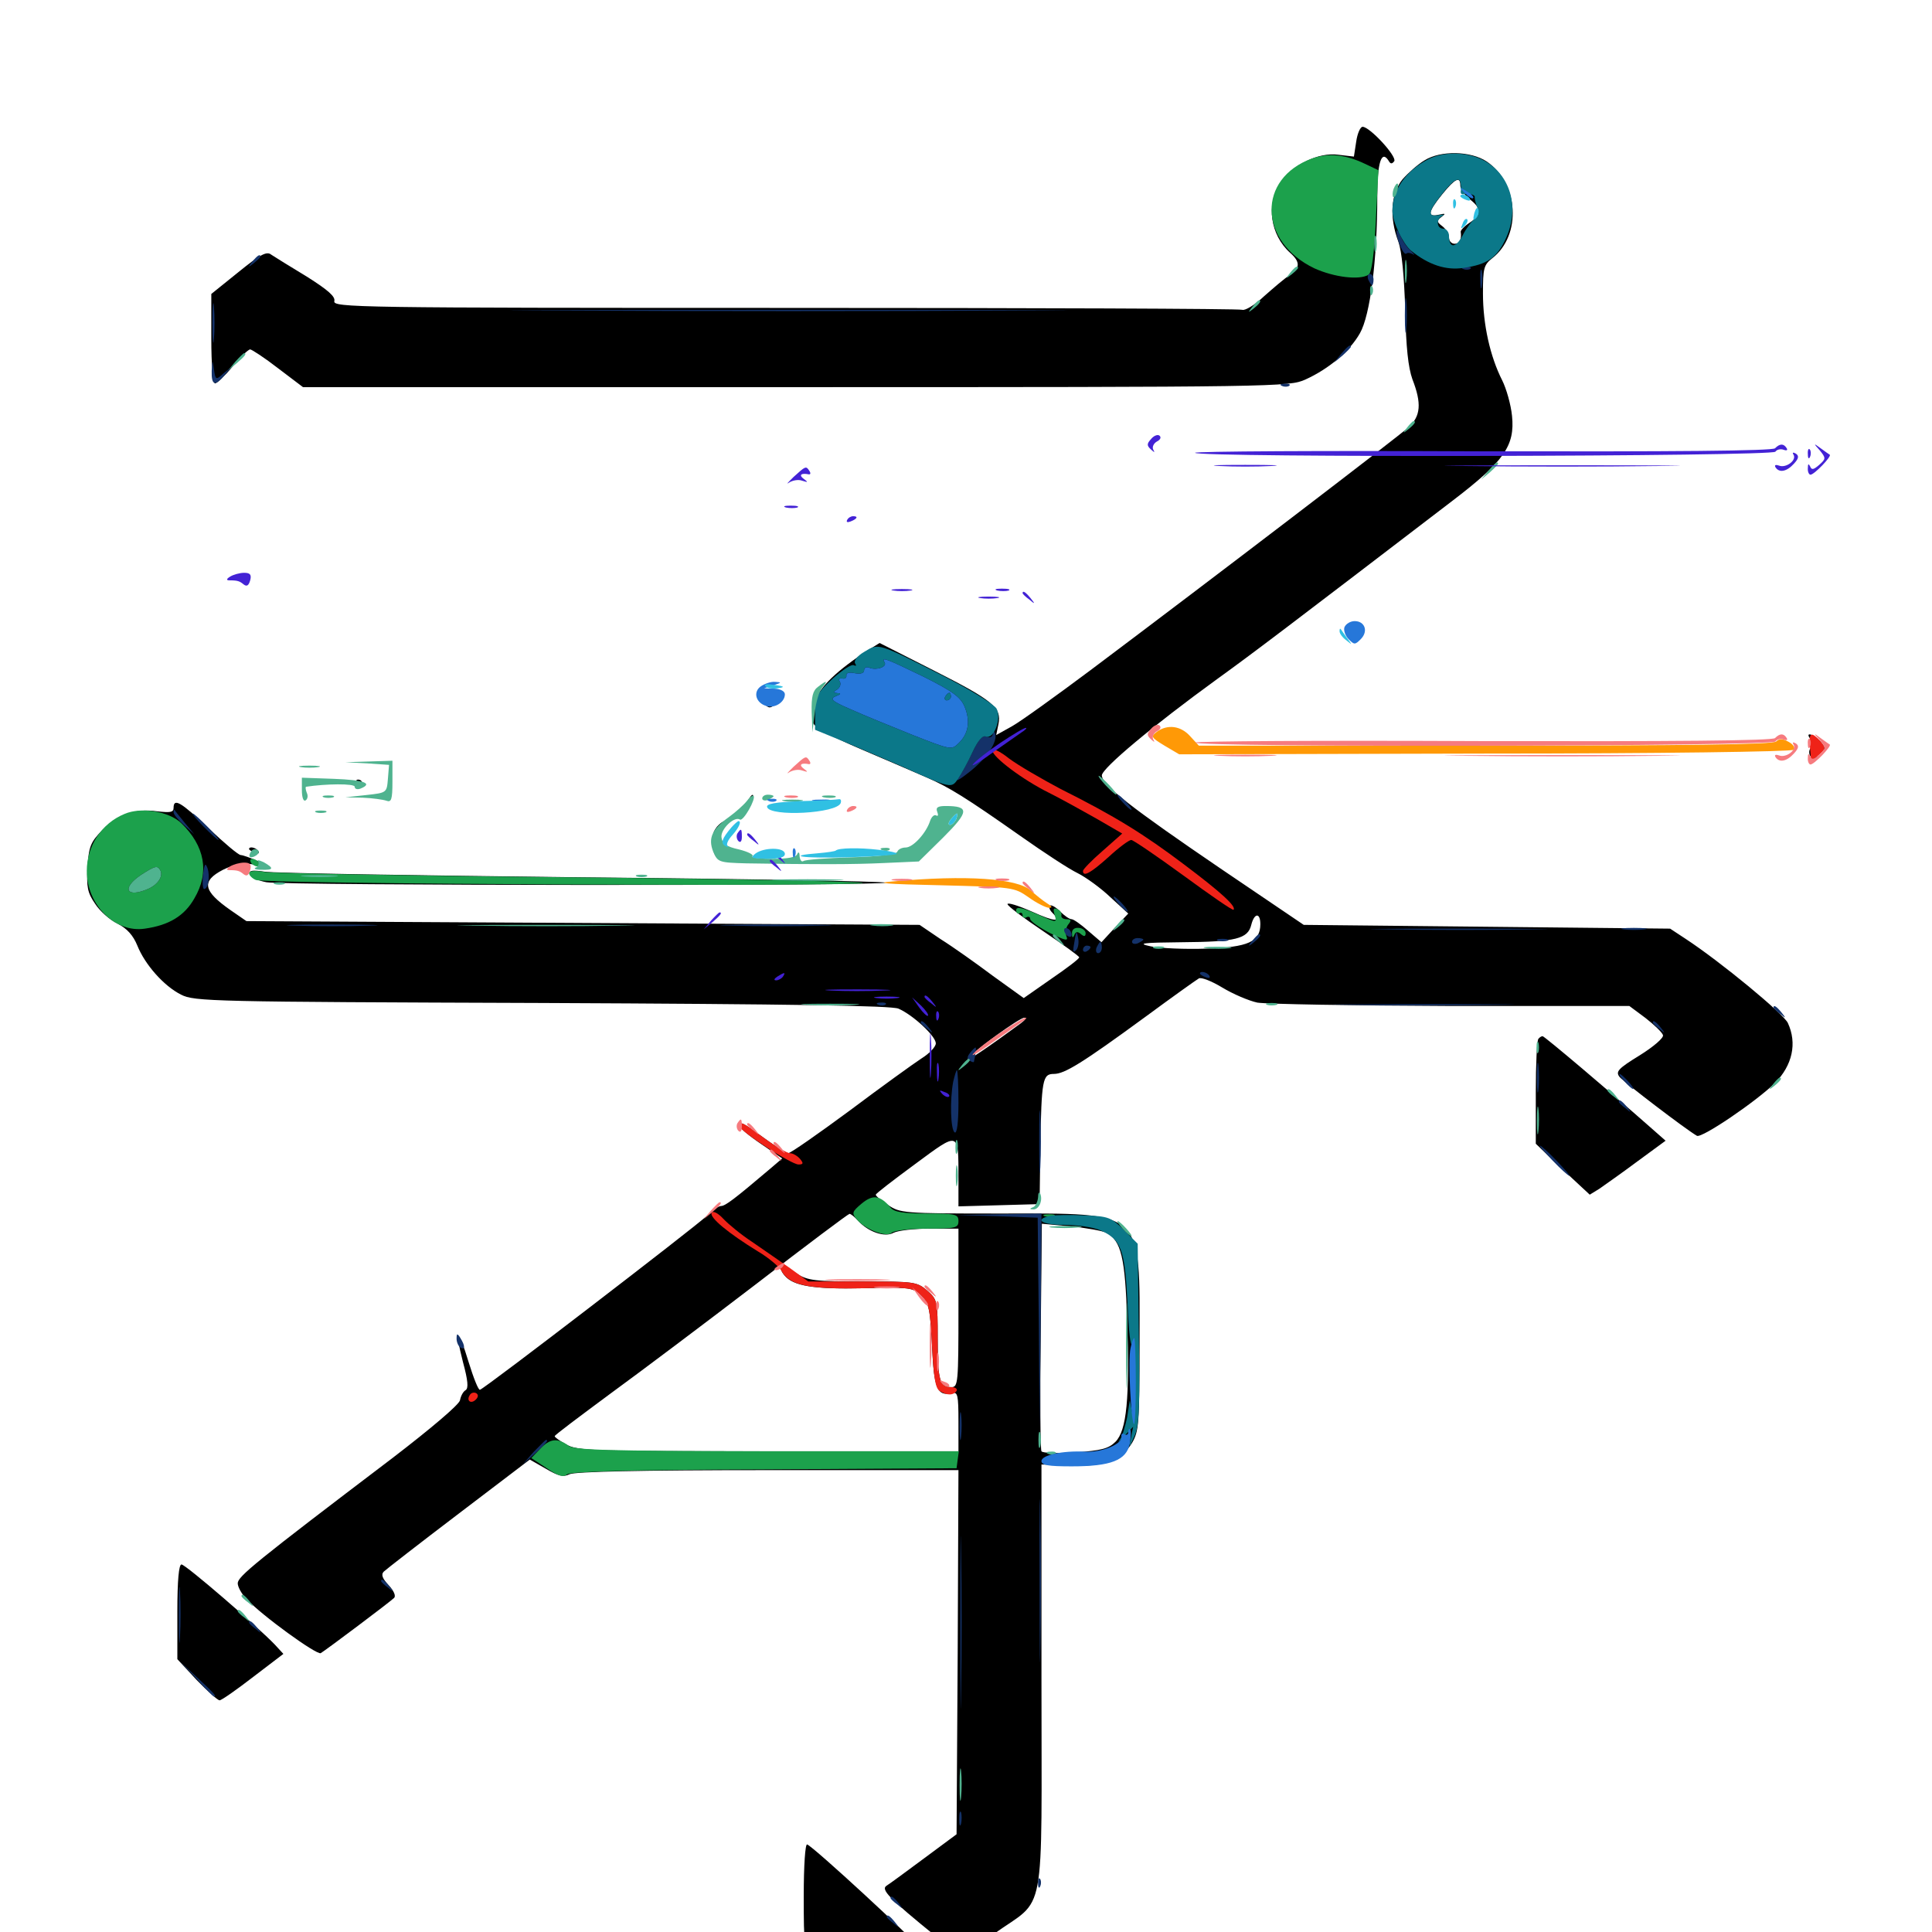 <svg xmlns="http://www.w3.org/2000/svg" viewBox="0 -1000 1000 1000">
	<path fill="#000000" d="M701.953 -926.562L700.781 -918.945L692.578 -919.922C682.422 -921.289 668.945 -914.648 662.695 -905.273C655.273 -894.141 657.422 -878.516 667.773 -869.141C673.047 -864.453 673.047 -861.328 667.578 -857.617C665.039 -856.055 659.18 -850.977 654.297 -846.68C649.609 -842.188 644.336 -839.062 642.969 -839.648C641.406 -840.234 534.961 -840.625 406.25 -840.625C184.375 -840.625 172.266 -840.82 173.047 -844.141C173.633 -846.484 169.922 -849.805 158.789 -856.836C150.391 -861.914 142.188 -866.992 140.43 -868.164C138.086 -870.117 134.766 -868.359 123.438 -859.18L109.375 -847.852V-824.805C109.375 -811.328 110.156 -801.562 111.328 -801.562C112.305 -801.562 116.406 -805.469 120.508 -810.352C124.414 -815.234 128.516 -819.141 129.492 -819.141C130.273 -819.141 136.914 -814.844 143.945 -809.375L156.836 -799.609H411.914C661.719 -799.609 667.188 -799.805 675.586 -803.516C687.695 -808.984 698.633 -818.164 703.906 -827.539C709.18 -836.719 712.891 -865.43 712.891 -898.633C712.891 -915.82 715.039 -922.656 718.75 -916.797C719.727 -915.039 720.508 -915.039 721.68 -916.602C723.047 -919.141 708.984 -934.375 705.273 -934.375C704.102 -934.375 702.539 -930.859 701.953 -926.562ZM737.305 -916.992C733.984 -915.039 728.906 -910.547 725.977 -907.227C719.922 -899.805 718.945 -887.695 723.828 -874.805C725.586 -869.727 726.758 -857.422 727.344 -839.648C727.734 -820.117 728.906 -809.766 731.055 -803.711C735.938 -791.211 735.352 -784.57 729.102 -778.906C723.828 -774.023 627.93 -700.781 564.453 -653.125C546.68 -639.844 528.516 -626.758 524.023 -624.219L515.625 -619.531L516.797 -625.195C518.555 -633.789 513.867 -637.5 483.008 -653.125L455.273 -667.188L449.609 -663.672C433.594 -653.32 423.828 -644.141 421.875 -636.914C420.703 -632.812 420.312 -627.93 420.898 -625.781C421.68 -623.438 430.273 -618.75 445.898 -612.109C458.984 -606.445 474.219 -600 479.492 -597.656C491.211 -592.578 500 -587.109 528.32 -567.188C540.234 -558.789 553.32 -550.195 557.812 -548.047C562.109 -545.898 569.922 -540.234 574.805 -535.547L583.984 -527.148L576.953 -519.727L570.117 -512.305L563.281 -518.164C559.57 -521.484 555.664 -524.219 554.688 -524.219C553.516 -524.219 550.977 -525.977 548.633 -528.32C546.484 -530.469 544.141 -531.836 543.359 -531.25C542.773 -530.469 543.359 -528.906 544.531 -527.734C549.609 -522.656 546.289 -522.656 534.18 -528.125C527.148 -531.25 521.484 -533.008 521.484 -532.031C521.484 -531.055 529.883 -524.805 540.039 -517.969C550.195 -511.133 558.594 -505.078 558.594 -504.492C558.594 -503.711 552.148 -498.828 544.141 -493.359L529.883 -483.398L513.867 -494.922C505.273 -501.367 493.164 -509.961 486.914 -513.867L475.977 -521.289L301.758 -522.266L127.539 -523.242L119.336 -528.906C105.078 -538.867 104.102 -543.945 115.43 -549.805C121.484 -552.734 125.391 -553.516 131.445 -552.539L139.648 -551.367L133.008 -554.492C129.492 -556.055 125.586 -557.422 124.609 -557.422C123.438 -557.422 116.016 -563.672 108.203 -571.094C93.555 -584.961 89.844 -587.109 89.844 -581.836C89.844 -579.492 88.086 -579.297 81.25 -580.078C70.117 -581.641 60.742 -578.516 52.734 -570.117C46.875 -564.062 45.898 -561.719 45.312 -550.977C44.727 -540.82 45.312 -537.891 49.219 -532.227C51.562 -528.516 56.836 -523.828 60.938 -521.875C65.82 -519.336 68.945 -515.82 71.094 -510.547C75 -500.781 84.766 -489.648 93.75 -485.156C100.586 -481.641 109.57 -481.445 280.469 -480.859C410.352 -480.273 461.328 -479.492 465.039 -477.93C472.656 -474.609 484.375 -463.672 484.375 -459.961C484.375 -458.203 481.055 -454.688 476.953 -452.148C473.047 -449.609 456.25 -437.5 439.844 -425.195C423.438 -413.086 409.18 -403.125 408.008 -403.125C407.031 -403.125 401.367 -406.641 395.508 -410.938C384.57 -418.945 382.812 -419.922 382.812 -417.188C382.812 -416.211 387.695 -412.109 393.75 -408.008L404.883 -400.391L398.242 -394.727C380.273 -379.492 375.391 -375.781 373.242 -375.781C371.875 -375.781 368.359 -373.438 365.43 -370.312C360.156 -365.234 251.172 -281.445 248.438 -280.664C247.656 -280.273 245.117 -286.719 242.578 -294.922C237.109 -313.086 234.961 -313.086 239.648 -294.922C242.188 -285.547 242.578 -281.445 241.016 -280.469C239.648 -279.688 238.477 -277.344 238.086 -275.195C237.5 -272.852 223.242 -260.742 203.125 -245.312C131.836 -191.211 123.047 -183.984 123.047 -180.469C123.047 -178.711 125 -175 127.539 -172.461C135.156 -164.062 164.062 -143.164 166.016 -144.336C168.945 -146.094 201.953 -170.898 203.906 -172.852C205.078 -173.828 203.906 -176.562 201.172 -179.492C198.047 -182.812 197.07 -184.961 198.633 -186.523C199.609 -187.5 217.188 -201.172 237.5 -216.602L274.219 -244.531L282.422 -239.844C289.062 -235.938 291.602 -235.352 294.727 -236.914C297.266 -238.281 331.25 -239.062 397.266 -239.062H496.094L495.703 -144.922L495.117 -50.586L478.516 -38.281C469.336 -31.445 460.547 -25 458.984 -24.023C455.664 -22.07 459.961 -17.578 484.766 2.539L497.656 13.086L514.453 0.977C541.797 -18.555 539.062 -3.32 539.062 -131.445V-241.992L553.516 -241.406C570.898 -240.625 580.273 -243.945 585.938 -253.125C589.453 -259.18 589.844 -262.891 589.844 -305.469C589.844 -374.609 592.969 -371.875 517.773 -371.875C467.383 -371.875 465.82 -372.07 459.57 -376.367C456.055 -378.711 453.125 -381.055 453.32 -381.641C453.32 -382.227 462.5 -389.258 473.633 -397.461C496.68 -414.453 496.094 -414.844 496.094 -389.844V-375.586L517.188 -376.172L538.086 -376.758L538.477 -406.055C539.062 -441.406 539.648 -444.141 545.508 -444.141C550.977 -444.141 559.961 -449.609 592.773 -473.633C606.836 -483.984 619.141 -492.773 620.508 -493.555C621.68 -494.336 627.148 -492.188 632.617 -488.867C638.086 -485.547 646.289 -482.031 650.781 -481.055C655.469 -480.273 700.586 -479.492 751.367 -479.297H843.359L851.758 -473.047C856.25 -469.531 860.352 -465.625 860.742 -464.258C861.328 -462.891 855.859 -458.203 848.633 -453.711C837.5 -446.875 836.133 -445.312 838.281 -442.578C840.625 -439.844 872.266 -415.625 878.32 -412.109C880.859 -410.742 908.984 -429.883 918.75 -439.453C927.734 -448.633 930.273 -459.961 925.391 -470.508C923.242 -475.195 890.625 -502.148 872.461 -514.062L864.453 -519.336L769.727 -520.312L674.805 -521.289L631.836 -550.391C585.938 -581.641 570.508 -593.555 570.312 -598.633C570.312 -602.344 597.07 -624.609 629.883 -648.438C648.828 -662.109 666.797 -675.781 751.562 -740.625C778.711 -761.328 784.18 -769.336 782.617 -784.766C782.031 -790.625 779.688 -798.828 777.539 -803.125C771.289 -815.43 767.578 -832.031 767.578 -848.047C767.578 -861.133 767.969 -862.891 772.461 -866.406C787.695 -878.32 786.133 -905.078 769.531 -916.406C761.328 -921.875 745.703 -922.266 737.305 -916.992ZM755.859 -903.906C755.859 -902.148 758.008 -899.023 760.742 -896.875C766.992 -891.992 766.992 -888.867 760.742 -884.766C758.008 -883.008 756.055 -880.859 756.055 -880.078C756.641 -876.172 755.469 -873.828 752.93 -873.828C751.367 -873.828 750 -875.195 750 -876.953C750 -878.711 748.438 -881.445 746.68 -882.812C743.555 -885.156 743.555 -885.742 746.094 -887.695C748.438 -889.453 748.242 -889.648 744.727 -888.867C738.672 -887.5 739.062 -890.234 746.484 -899.414C753.125 -907.617 755.859 -908.984 755.859 -903.906ZM82.031 -546.875C82.031 -547.266 81.25 -547.656 80.078 -547.656C79.102 -547.656 78.125 -546.68 78.125 -545.508C78.125 -544.531 79.102 -544.141 80.078 -544.727C81.25 -545.312 82.031 -546.289 82.031 -546.875ZM75.195 -541.797C74.609 -540.82 72.656 -539.844 71.094 -539.844C69.531 -539.844 68.359 -540.82 68.359 -541.797C68.359 -542.969 70.117 -543.75 72.461 -543.75C74.609 -543.75 75.781 -542.969 75.195 -541.797ZM652.344 -521.68C652.344 -512.5 646.094 -509.766 624.414 -508.984C613.477 -508.594 600.586 -509.18 595.703 -510.156C588.281 -511.719 591.016 -512.109 611.719 -512.305C639.648 -512.5 645.898 -514.062 647.656 -521.289C649.219 -527.539 652.344 -527.734 652.344 -521.68ZM528.32 -470.312C512.109 -458.398 499.805 -450 500.977 -451.953C502.93 -455.273 527.93 -473.438 530.273 -473.242C531.445 -473.242 530.469 -471.875 528.32 -470.312ZM444.141 -368.164C449.414 -362.305 458.008 -359.375 462.5 -361.914C464.844 -363.086 473.242 -364.062 481.25 -364.062H496.094V-323.047C496.094 -283.789 495.898 -282.031 492.383 -282.031C486.328 -282.031 485.352 -285.547 485.352 -307.031C485.352 -326.758 485.156 -327.344 479.883 -332.031C474.609 -336.523 473.242 -336.719 446.68 -336.719C422.07 -336.719 418.164 -337.109 412.305 -340.82C405.273 -344.922 402.148 -344.531 406.055 -339.844C410.547 -334.375 421.094 -332.617 446.875 -333.203C471.289 -333.789 472.656 -333.594 476.953 -329.297C480.859 -325.391 481.445 -322.461 482.422 -303.32C483.398 -281.055 485.156 -277.148 492.773 -278.906C495.703 -279.688 496.094 -277.93 496.094 -264.258V-248.828H397.656C307.422 -248.828 298.633 -249.023 293.164 -252.344C289.844 -254.102 287.109 -256.055 287.109 -256.641C287.109 -257.227 300.195 -266.992 316.016 -278.711C331.836 -290.234 365.82 -315.82 391.602 -335.547C417.383 -355.469 439.062 -371.68 439.648 -371.68C440.234 -371.875 442.383 -370.117 444.141 -368.164ZM572.656 -361.914C580.273 -357.812 582.422 -349.219 583.398 -316.406C584.766 -276.367 583.203 -259.57 577.344 -253.711C573.828 -250.195 570.117 -249.219 556.641 -248.242C547.461 -247.656 539.648 -247.852 539.062 -248.828C538.477 -249.609 538.281 -276.562 538.672 -308.398L539.258 -366.602L554.102 -365.234C562.305 -364.453 570.703 -362.891 572.656 -361.914ZM401.562 -639.258C402.539 -637.695 401.367 -637.305 397.656 -637.891C392.578 -638.867 392.383 -638.672 395.312 -635.938C398.242 -633.008 398.828 -633.008 402.734 -637.109C406.641 -640.82 406.641 -641.406 403.711 -641.406C401.562 -641.406 400.781 -640.625 401.562 -639.258ZM937.305 -617.188C938.867 -615.43 938.867 -614.062 937.695 -613.281C936.523 -612.5 936.133 -610.742 936.719 -609.18C937.5 -607.617 938.672 -606.836 939.648 -607.422C940.625 -608.008 941.016 -609.375 940.234 -610.352C939.648 -611.328 939.844 -612.109 940.82 -611.914C945.117 -611.133 945.508 -612.5 942.383 -616.016C938.477 -620.312 933.789 -621.484 937.305 -617.188ZM184.57 -594.531C185.156 -593.555 186.133 -592.578 186.719 -592.578C187.109 -592.578 187.5 -593.555 187.5 -594.531C187.5 -595.703 186.523 -596.484 185.352 -596.484C184.375 -596.484 183.984 -595.703 184.57 -594.531ZM387.695 -586.523C386.914 -585.352 386.719 -584.18 387.305 -583.594C387.695 -583.008 388.672 -583.984 389.258 -585.742C390.625 -589.062 389.453 -589.648 387.695 -586.523ZM371.094 -572.07C369.727 -570.312 368.945 -568.75 369.531 -568.164C369.922 -567.773 371.875 -568.945 373.633 -571.094C375.391 -573.242 376.172 -575 375.195 -575C374.219 -575 372.461 -573.633 371.094 -572.07ZM369.141 -560.938C369.141 -559.18 370.117 -557.031 371.094 -556.445C373.633 -554.883 373.633 -557.422 371.094 -561.328C369.531 -563.867 369.141 -563.867 369.141 -560.938ZM128.906 -560.547C128.906 -562.109 132.617 -561.328 133.789 -559.375C134.375 -558.203 133.594 -558.008 132.031 -558.594C130.273 -559.18 128.906 -560.156 128.906 -560.547ZM129.297 -547.461C129.883 -545.898 133.594 -544.141 137.891 -543.359C147.656 -541.602 460.156 -541.406 458.398 -543.164C457.617 -543.75 386.914 -545.117 301.367 -545.898C215.625 -546.875 141.602 -548.047 136.914 -548.828C130.273 -549.805 128.711 -549.414 129.297 -547.461ZM796.289 -462.305C795.508 -461.719 794.922 -449.219 794.922 -434.57V-408.008L808.789 -394.727L822.852 -381.641L827.93 -384.766C830.664 -386.719 839.648 -392.969 847.461 -398.828L862.109 -409.57L852.344 -418.164C834.18 -434.18 799.414 -463.672 798.438 -463.672C797.852 -463.672 796.875 -463.086 796.289 -462.305ZM91.797 -165.625V-141.211L101.758 -130.469C107.422 -124.609 112.695 -119.922 113.672 -119.922C114.648 -119.922 122.461 -125.391 131.055 -132.031L146.68 -143.945L142.188 -148.828C133.594 -157.812 96.094 -190.234 93.945 -190.234C92.578 -190.234 91.797 -182.227 91.797 -165.625ZM416.016 -18.75C416.016 7.617 416.211 8.594 420.898 13.672C425 18.164 425.781 20.898 425.781 31.445C425.781 38.281 426.367 44.336 427.344 44.727C428.906 45.898 474.609 9.57 474.609 7.031C474.609 5.273 420.898 -44.336 417.773 -45.312C416.797 -45.703 416.016 -34.57 416.016 -18.75Z"/>
	<path fill="#ff9906" d="M598.828 -621.289C595.508 -618.75 595.703 -618.359 602.734 -614.062L610.352 -609.57L768.555 -609.961C859.375 -609.961 927.344 -610.938 928.32 -611.914C929.297 -612.891 928.32 -614.648 925.781 -616.016C922.656 -617.773 920.898 -617.773 919.336 -616.211C917.773 -614.648 873.438 -614.062 768.945 -614.062H620.508L616.016 -618.945C611.133 -624.414 604.297 -625.195 598.828 -621.289ZM461.914 -543.75C451.953 -542.969 458.398 -542.383 486.523 -541.797C524.414 -540.82 524.805 -540.82 532.422 -535.547C536.719 -532.422 541.602 -530.078 543.164 -530.078C544.922 -530.273 544.531 -530.859 541.992 -532.422C539.844 -533.789 536.133 -536.719 533.594 -539.062C526.562 -545.312 500.586 -547.266 461.914 -543.75Z"/>
	<path fill="#ef2218" d="M936.719 -614.648C936.914 -611.523 937.305 -608.398 937.305 -607.422C937.5 -606.445 939.258 -607.227 941.406 -609.18C945.117 -612.5 945.117 -612.891 942.188 -616.406C937.695 -621.289 936.328 -620.898 936.719 -614.648ZM513.672 -611.523C513.672 -608.203 529.492 -596.289 542.969 -589.648C548.828 -586.719 559.766 -580.664 567.383 -576.367L580.859 -568.555L570.703 -559.57C565.039 -554.688 560.547 -550 560.547 -549.219C560.547 -545.898 564.453 -548.047 573.828 -556.445C579.102 -561.328 584.375 -565.234 585.547 -565.234C586.523 -565.234 598.828 -556.836 612.5 -546.875C626.367 -536.719 637.891 -528.711 638.477 -529.102C640.039 -530.859 631.836 -538.281 612.891 -552.539C592.188 -568.164 577.148 -577.539 549.023 -591.602C539.062 -596.875 526.953 -603.906 522.266 -607.422C517.383 -611.328 513.672 -612.891 513.672 -611.523ZM382.812 -416.992C382.812 -414.648 409.57 -397.266 413.281 -397.266C415.82 -397.266 416.016 -397.852 414.062 -400.195C412.695 -401.758 410.352 -403.125 408.789 -403.125C407.422 -403.125 401.367 -406.641 395.508 -410.938C384.57 -419.141 382.812 -419.922 382.812 -416.992ZM368.359 -372.266C366.992 -369.922 376.953 -361.719 392.188 -352.344C397.852 -349.023 403.32 -344.336 404.492 -342.188C408.594 -334.766 418.359 -332.617 446.484 -333.203C471.289 -333.789 472.656 -333.594 476.953 -329.297C480.859 -325.391 481.445 -322.461 482.422 -303.32C483.203 -287.109 484.18 -281.445 486.328 -280.078C490.234 -277.539 493.555 -277.734 495.117 -280.078C495.703 -281.055 494.531 -282.031 492.383 -282.031C486.328 -282.031 485.352 -285.547 485.352 -307.031C485.352 -326.758 485.156 -327.344 479.883 -332.031C474.609 -336.523 473.242 -336.719 446.484 -336.719H418.359L408.984 -343.555C403.711 -347.266 394.922 -353.32 389.258 -357.227C383.594 -360.938 376.953 -366.406 374.414 -369.141C371.68 -372.07 369.141 -373.438 368.359 -372.266ZM243.164 -277.93C241.211 -275 243.75 -273.047 246.289 -275.586C247.656 -276.953 247.656 -278.125 246.484 -278.906C245.312 -279.492 243.75 -279.102 243.164 -277.93Z"/>
	<path fill="#1ca14c" d="M679.102 -917.969C650.586 -907.617 651.367 -875 680.273 -861.133C690.625 -856.445 703.711 -854.883 708.398 -857.812C709.961 -858.789 711.328 -868.359 712.109 -885.547L713.477 -911.914L706.445 -915.234C696.289 -920.117 687.5 -920.898 679.102 -917.969ZM64.453 -578.711C52.539 -573.828 44.922 -562.109 44.922 -549.219C44.922 -531.641 59.57 -516.992 75 -519.336C87.5 -521.094 95.508 -525.977 100.586 -534.961C108.594 -548.438 106.055 -562.109 93.75 -574.023C87.305 -580.078 73.047 -582.422 64.453 -578.711ZM82.812 -549.805C84.766 -546.875 82.031 -542.383 76.953 -540.039C65.625 -534.961 62.5 -540.039 72.852 -547.07C80.078 -551.758 81.445 -552.148 82.812 -549.805ZM129.883 -553.516C130.469 -552.539 132.031 -551.562 133.008 -551.562C134.18 -551.562 134.375 -552.539 133.789 -553.516C133.203 -554.688 131.641 -555.469 130.664 -555.469C129.492 -555.469 129.297 -554.688 129.883 -553.516ZM128.906 -548.047C128.906 -547.07 130.469 -545.312 132.422 -544.531C136.328 -542.383 448.633 -541.016 446.68 -542.969C445.898 -543.75 377.93 -545.117 295.508 -545.898C212.891 -546.68 141.797 -548.047 137.305 -548.633C132.031 -549.609 128.906 -549.219 128.906 -548.047ZM525.977 -528.906C525.977 -527.539 526.758 -526.758 527.734 -527.344C528.516 -527.93 529.297 -527.344 529.297 -526.172C529.297 -525 530.273 -524.609 531.25 -525.195C532.422 -525.781 533.203 -525.391 533.203 -524.414C533.203 -523.242 537.695 -520.117 543.164 -517.188C551.562 -513.086 553.125 -512.695 551.953 -515.43C551.367 -517.383 551.758 -520.117 552.93 -521.484C554.688 -523.633 554.492 -524.219 551.953 -524.219C550.195 -524.219 549.023 -525.195 549.414 -526.367C549.609 -527.539 548.633 -529.102 547.07 -529.492C545.312 -530.273 544.922 -529.492 545.898 -526.367C547.07 -522.266 547.07 -522.266 536.523 -526.953C528.906 -530.273 525.977 -530.859 525.977 -528.906ZM554.883 -516.797C554.883 -514.648 555.273 -514.258 556.055 -516.016C556.641 -517.773 557.812 -517.969 559.375 -516.602C561.133 -515.039 561.914 -515.234 561.914 -516.992C561.914 -518.359 560.156 -519.727 558.203 -519.727C556.055 -519.922 554.688 -518.75 554.883 -516.797ZM445.898 -376.953C441.016 -372.852 440.82 -372.07 443.359 -368.945C447.656 -363.672 458.984 -359.375 461.523 -361.914C462.695 -363.086 470.898 -364.062 479.883 -364.062C494.727 -364.062 496.094 -364.453 496.094 -367.969C496.094 -371.484 494.727 -371.875 479.688 -371.875C467.383 -371.875 462.695 -372.656 460.938 -375C455.469 -381.445 451.758 -381.836 445.898 -376.953ZM540.625 -370.508C539.258 -371.094 540.234 -371.484 542.969 -371.484C545.703 -371.484 546.68 -371.094 545.508 -370.508C544.141 -370.117 541.797 -370.117 540.625 -370.508ZM279.492 -250L275 -245.312L283.008 -240.039C289.062 -235.938 291.602 -235.156 293.555 -236.914C295.508 -238.281 325.977 -239.258 395.703 -239.453L495.117 -240.039L495.703 -244.531L496.289 -248.828H397.07C312.891 -249.023 297.266 -249.414 294.141 -251.758C288.672 -255.859 284.57 -255.469 279.492 -250Z"/>
	<path fill="#143269" d="M722.852 -880.273C722.656 -876.367 726.562 -867.383 727.93 -868.75C728.516 -869.336 730.078 -869.141 731.445 -868.359C732.617 -867.578 732.031 -868.359 730.078 -870.312C728.125 -872.07 725.781 -875.586 724.805 -878.125C723.633 -880.469 722.852 -881.641 722.852 -880.273ZM130.664 -864.648C128.125 -861.523 128.32 -861.328 131.445 -863.867C133.203 -865.234 134.766 -866.797 134.766 -867.188C134.766 -868.75 133.203 -867.773 130.664 -864.648ZM757.422 -860.742C755.859 -861.328 756.445 -861.914 758.594 -861.914C760.742 -862.109 761.914 -861.523 761.133 -860.938C760.547 -860.352 758.789 -860.156 757.422 -860.742ZM766.211 -855.273C766.211 -850.977 766.602 -849.414 766.992 -851.953C767.383 -854.297 767.383 -857.812 766.992 -859.766C766.406 -861.523 766.016 -859.57 766.211 -855.273ZM708.203 -855.273C708.984 -853.711 709.766 -852.344 710.156 -852.344C710.547 -852.344 710.938 -853.711 710.938 -855.273C710.938 -856.836 710.156 -858.203 708.984 -858.203C708.008 -858.203 707.617 -856.836 708.203 -855.273ZM727.148 -836.719C727.148 -828.711 727.539 -825.391 727.93 -829.492C728.32 -833.398 728.32 -840.039 727.93 -844.141C727.539 -848.047 727.148 -844.727 727.148 -836.719ZM109.961 -832.812C109.961 -823.633 110.352 -819.922 110.742 -824.609C111.133 -829.102 111.133 -836.523 110.742 -841.211C110.352 -845.703 109.961 -841.992 109.961 -832.812ZM291.406 -839.258C227.344 -839.453 279.883 -839.648 408.203 -839.648C536.523 -839.648 589.062 -839.453 524.805 -839.258C460.742 -838.867 355.664 -838.867 291.406 -839.258ZM694.141 -816.797L690.43 -812.305L694.922 -816.016C697.266 -818.164 699.219 -820.117 699.219 -820.508C699.219 -822.07 697.656 -820.898 694.141 -816.797ZM109.57 -808.008C109.375 -800.391 111.328 -799.805 116.406 -806.055L120.117 -810.352L115.82 -806.836C111.719 -803.125 111.523 -803.32 110.742 -808.789C109.961 -814.062 109.961 -814.062 109.57 -808.008ZM663.672 -800.195C662.109 -800.781 662.695 -801.367 664.844 -801.367C666.992 -801.562 668.164 -800.977 667.383 -800.391C666.797 -799.805 665.039 -799.609 663.672 -800.195ZM513.867 -620.117C513.672 -618.555 512.5 -617.969 510.547 -618.75C508.398 -619.531 506.445 -617.188 503.125 -610.156C500.586 -604.883 497.461 -599.023 495.898 -597.07C494.336 -595.117 497.07 -596.68 501.953 -600.586C511.133 -607.812 516.602 -616.406 515.039 -620.508C514.258 -622.07 513.867 -622.07 513.867 -620.117ZM581.055 -584.766C583.008 -582.617 584.961 -580.859 585.547 -580.859C586.133 -580.859 584.961 -582.617 583.008 -584.766C581.055 -586.914 579.102 -588.672 578.516 -588.672C577.93 -588.672 579.102 -586.914 581.055 -584.766ZM89.844 -579.492C89.844 -578.516 92.188 -575.586 95.312 -572.852L100.586 -568.164L95.703 -574.023C92.969 -577.344 90.625 -580.273 90.43 -580.664C90.039 -581.055 89.844 -580.664 89.844 -579.492ZM105.469 -572.07C109.18 -568.359 112.5 -565.234 113.086 -565.234C113.672 -565.234 111.133 -568.359 107.422 -572.07C103.711 -575.781 100.391 -578.906 99.805 -578.906C99.219 -578.906 101.758 -575.781 105.469 -572.07ZM105.078 -547.266C104.688 -543.164 104.883 -539.844 105.664 -539.844C107.812 -539.844 108.789 -546.484 107.422 -550.586C106.25 -553.711 105.859 -552.93 105.078 -547.266ZM579.102 -532.031C581.055 -529.883 583.008 -528.125 583.594 -528.125C584.18 -528.125 583.008 -529.883 581.055 -532.031C579.102 -534.18 577.148 -535.938 576.562 -535.938C575.977 -535.938 577.148 -534.18 579.102 -532.031ZM152.93 -520.898C142.383 -521.094 150.977 -521.484 171.875 -521.484C192.773 -521.484 201.367 -521.094 191.016 -520.898C180.469 -520.508 163.281 -520.508 152.93 -520.898ZM378.516 -520.898C365.234 -521.094 375.586 -521.484 401.367 -521.484C427.148 -521.484 437.891 -521.094 425.391 -520.898C412.891 -520.508 391.797 -520.508 378.516 -520.898ZM550.781 -518.555C550.781 -517.578 551.758 -516.016 552.734 -515.43C553.906 -514.844 554.688 -515.039 554.688 -516.211C554.688 -517.188 553.906 -518.75 552.734 -519.336C551.758 -519.922 550.781 -519.727 550.781 -518.555ZM718.359 -518.945C697.656 -519.141 714.062 -519.336 754.883 -519.336C795.703 -519.336 812.695 -519.141 792.578 -518.945C772.461 -518.555 739.062 -518.555 718.359 -518.945ZM840.43 -518.945C837.305 -519.336 839.844 -519.727 845.703 -519.727C851.562 -519.727 854.102 -519.336 851.172 -518.945C848.047 -518.555 843.359 -518.555 840.43 -518.945ZM556.836 -516.406C556.445 -514.844 556.055 -511.914 555.664 -509.766C555.273 -507.227 555.664 -506.836 557.031 -508.203C558.008 -509.18 558.594 -512.109 558.008 -514.648C557.617 -517.188 557.031 -517.969 556.836 -516.406ZM648.242 -513.086C645.703 -509.961 645.898 -509.766 649.023 -512.305C652.148 -514.844 653.125 -516.406 651.562 -516.406C651.172 -516.406 649.609 -514.844 648.242 -513.086ZM585.938 -512.5C585.938 -513.672 587.305 -514.453 588.867 -514.453C590.43 -514.453 591.797 -514.062 591.797 -513.672C591.797 -513.281 590.43 -512.5 588.867 -511.719C587.305 -511.133 585.938 -511.523 585.938 -512.5ZM630.469 -513.086C629.102 -513.672 630.078 -514.062 632.812 -514.062C635.547 -514.062 636.523 -513.672 635.352 -513.086C633.984 -512.695 631.641 -512.695 630.469 -513.086ZM567.578 -509.57C566.992 -508.008 567.383 -506.641 568.359 -506.641C569.531 -506.641 570.312 -508.008 570.312 -509.57C570.312 -511.133 569.922 -512.5 569.531 -512.5C569.141 -512.5 568.359 -511.133 567.578 -509.57ZM560.547 -508.398C560.547 -509.57 561.523 -510.547 562.5 -510.547C563.672 -510.547 564.453 -510.156 564.453 -509.766C564.453 -509.18 563.672 -508.203 562.5 -507.617C561.523 -507.031 560.547 -507.422 560.547 -508.398ZM621.094 -496.094C621.094 -495.703 622.461 -494.727 624.219 -494.141C625.781 -493.555 626.562 -493.75 625.977 -494.922C624.805 -496.875 621.094 -497.656 621.094 -496.094ZM454.688 -479.883C453.125 -480.469 453.711 -481.055 455.859 -481.055C458.008 -481.25 459.18 -480.664 458.398 -480.078C457.812 -479.492 456.055 -479.297 454.688 -479.883ZM698.633 -479.883C677.93 -480.078 695.508 -480.273 737.305 -480.273C779.297 -480.273 796.094 -480.078 774.805 -479.883C753.516 -479.492 719.141 -479.492 698.633 -479.883ZM917.969 -478.516C917.969 -478.125 919.531 -476.562 921.484 -475.195C924.414 -472.656 924.609 -472.852 922.07 -475.977C919.531 -479.102 917.969 -480.078 917.969 -478.516ZM476.562 -470.703C476.562 -470.312 478.125 -468.75 480.078 -467.383C483.008 -464.844 483.203 -465.039 480.664 -468.164C478.125 -471.289 476.562 -472.266 476.562 -470.703ZM855.469 -470.703C855.469 -470.312 857.031 -468.75 858.984 -467.383C861.914 -464.844 862.109 -465.039 859.57 -468.164C857.031 -471.289 855.469 -472.266 855.469 -470.703ZM502.148 -455.078C500.586 -453.125 500.391 -451.953 501.953 -450.977C502.93 -450.391 503.906 -450 504.102 -450.391C504.883 -453.906 505.469 -457.812 504.883 -457.812C504.688 -457.812 503.32 -456.641 502.148 -455.078ZM795.508 -442.188C795.508 -435.156 795.898 -432.422 796.289 -435.938C796.68 -439.258 796.68 -445.117 796.289 -448.633C795.898 -451.953 795.508 -449.219 795.508 -442.188ZM493.359 -440.039C491.602 -430.664 491.992 -415.234 494.141 -413.867C495.312 -413.086 496.094 -418.75 496.094 -429.297C496.094 -438.477 495.703 -446.094 495.312 -446.094C494.922 -446.094 494.141 -443.359 493.359 -440.039ZM840.82 -440.234C842.773 -438.086 844.727 -436.328 845.312 -436.328C845.898 -436.328 844.727 -438.086 842.773 -440.234C840.82 -442.383 838.867 -444.141 838.281 -444.141C837.695 -444.141 838.867 -442.383 840.82 -440.234ZM537.891 -408.984C537.891 -394.531 538.086 -388.477 538.477 -395.898C538.867 -403.125 538.867 -414.844 538.477 -422.266C538.086 -429.492 537.891 -423.438 537.891 -408.984ZM837.891 -429.688C837.891 -429.297 839.453 -427.734 841.406 -426.367C844.336 -423.828 844.531 -424.023 841.992 -427.148C839.453 -430.273 837.891 -431.25 837.891 -429.688ZM803.711 -399.219C807.812 -394.922 811.719 -391.406 812.305 -391.406C812.891 -391.406 809.766 -394.922 805.664 -399.219C801.562 -403.516 797.656 -407.031 797.07 -407.031C796.484 -407.031 799.609 -403.516 803.711 -399.219ZM516.016 -370.508L537.109 -369.727L537.695 -314.648L538.086 -259.57L538.672 -315.82L539.062 -371.875L517.188 -371.484L495.117 -371.094ZM236.328 -307.031C236.328 -305.273 237.305 -303.125 238.281 -302.539C240.82 -300.977 240.82 -303.516 238.281 -307.422C236.719 -309.961 236.328 -309.961 236.328 -307.031ZM496.68 -261.523C496.68 -255.078 497.07 -252.734 497.461 -256.25C497.852 -259.766 497.852 -265.039 497.461 -267.969C497.07 -270.898 496.68 -267.969 496.68 -261.523ZM276.172 -248.438L270.508 -241.992L276.953 -247.656C282.812 -253.125 284.18 -254.688 282.617 -254.688C282.227 -254.688 279.492 -251.758 276.172 -248.438ZM538.086 -181.445C538.086 -143.945 538.281 -128.711 538.477 -147.852C538.867 -166.992 538.867 -197.852 538.477 -216.211C538.281 -234.766 537.891 -219.141 538.086 -181.445ZM497.07 -159.961C497.07 -120.312 497.266 -104.297 497.461 -124.414C497.852 -144.727 497.852 -177.148 497.461 -196.68C497.266 -216.211 497.07 -199.805 497.07 -159.961ZM92.578 -163.867C92.578 -150.977 92.773 -145.898 93.164 -152.734C93.555 -159.375 93.555 -169.922 93.164 -176.172C92.773 -182.227 92.578 -176.758 92.578 -163.867ZM197.266 -181.641C197.266 -181.25 198.828 -179.688 200.781 -178.32C203.711 -175.781 203.906 -175.977 201.367 -179.102C198.828 -182.227 197.266 -183.203 197.266 -181.641ZM128.906 -160.156C128.906 -159.766 130.469 -158.203 132.422 -156.836C135.352 -154.297 135.547 -154.492 133.008 -157.617C130.469 -160.742 128.906 -161.719 128.906 -160.156ZM101.562 -131.25C106.25 -125.977 110.352 -121.875 110.742 -121.875C112.305 -121.875 110.742 -123.633 102.148 -131.641L92.773 -140.43ZM496.484 -58.398C496.484 -55.273 496.875 -54.102 497.461 -56.055C497.852 -57.812 497.852 -60.547 497.461 -61.914C496.875 -63.086 496.484 -61.719 496.484 -58.398ZM537.305 -25C537.305 -22.852 537.891 -22.266 538.477 -23.828C539.062 -25.195 538.867 -26.953 538.281 -27.539C537.695 -28.32 537.109 -27.148 537.305 -25ZM460.938 -17.578C460.938 -17.188 462.5 -15.625 464.453 -14.258C467.383 -11.719 467.578 -11.914 465.039 -15.039C462.5 -18.164 460.938 -19.141 460.938 -17.578ZM458.984 -7.812C458.984 -7.422 460.547 -5.859 462.5 -4.492C465.43 -1.953 465.625 -2.148 463.086 -5.273C460.547 -8.398 458.984 -9.375 458.984 -7.812ZM426.367 25.586C426.367 29.883 426.758 31.445 427.148 28.906C427.539 26.562 427.539 23.047 427.148 21.094C426.562 19.336 426.172 21.289 426.367 25.586Z"/>
	<path fill="#f67b7f" d="M595.703 -622.656C593.555 -620.312 593.555 -619.336 595.703 -617.383C597.656 -615.625 597.852 -615.625 596.875 -617.383C596.289 -618.555 597.07 -620.508 598.828 -621.484C600.781 -622.461 601.172 -623.828 600 -624.609C599.023 -625.195 597.07 -624.414 595.703 -622.656ZM918.75 -617.969C917.383 -616.602 866.211 -616.211 767.188 -616.406C684.961 -616.797 617.969 -616.406 618.555 -615.625C619.922 -613.086 917.578 -613.672 918.945 -616.211C919.727 -617.383 921.68 -617.773 923.242 -617.188C924.805 -616.602 925.391 -616.992 924.805 -617.969C923.242 -620.508 921.289 -620.508 918.75 -617.969ZM941.992 -616.797C945.117 -612.891 945.117 -612.5 941.602 -609.375C938.672 -606.836 937.695 -606.641 936.914 -608.594C936.133 -610.156 935.742 -609.961 935.742 -607.812C935.547 -605.859 936.328 -604.297 937.109 -604.297C939.062 -604.297 948.242 -613.867 947.07 -614.648C946.68 -614.844 944.531 -616.406 942.383 -617.969C938.672 -620.703 938.477 -620.703 941.992 -616.797ZM935.742 -614.844C935.742 -612.695 936.328 -612.109 936.914 -613.672C937.5 -615.039 937.305 -616.797 936.719 -617.383C936.133 -618.164 935.547 -616.992 935.742 -614.844ZM928.32 -614.648C930.078 -611.719 924.414 -607.617 920.898 -608.984C919.141 -609.57 918.359 -609.375 918.945 -608.203C920.898 -605.078 924.805 -605.859 928.516 -609.961C931.055 -612.695 931.25 -614.062 929.492 -615.234C928.125 -616.016 927.539 -615.82 928.32 -614.648ZM631.445 -608.789C624.023 -609.18 630.078 -609.375 644.531 -609.375C658.984 -609.375 665.039 -609.18 657.812 -608.789C650.391 -608.398 638.672 -608.398 631.445 -608.789ZM759.375 -608.789C732.227 -608.984 754.297 -609.18 808.594 -609.18C862.891 -609.18 884.961 -608.984 858.008 -608.789C830.859 -608.398 786.328 -608.398 759.375 -608.789ZM410.742 -603.125C407.812 -600.195 406.641 -599.023 408.398 -600.195C410.156 -601.367 413.281 -601.953 415.234 -601.172C418.359 -600.195 418.359 -600.391 416.016 -602.148C413.281 -604.102 414.648 -605.273 418.555 -604.492C419.531 -604.297 419.727 -605.078 418.945 -606.25C417.188 -608.984 416.992 -608.789 410.742 -603.125ZM406.836 -587.305C404.883 -587.891 406.055 -588.281 409.18 -588.281C412.5 -588.281 413.867 -587.891 412.695 -587.305C411.328 -586.914 408.594 -586.914 406.836 -587.305ZM438.477 -580.859C437.891 -579.688 438.672 -579.492 440.234 -580.078C443.75 -581.445 444.336 -582.812 441.602 -582.812C440.43 -582.812 439.062 -582.031 438.477 -580.859ZM119.141 -551.562C117.188 -550.391 116.992 -549.609 118.75 -549.609C123.047 -549.609 124.023 -549.219 126.172 -547.461C127.734 -546.289 128.711 -546.875 129.492 -549.609C130.273 -552.539 129.492 -553.516 126.367 -553.516C124.023 -553.516 120.703 -552.539 119.141 -551.562ZM462.5 -544.336C459.961 -544.727 461.914 -545.117 466.797 -545.117C471.68 -545.117 473.633 -544.727 471.289 -544.336C468.75 -543.945 464.844 -543.945 462.5 -544.336ZM516.211 -544.336C514.258 -544.922 515.43 -545.312 518.555 -545.312C521.875 -545.312 523.242 -544.922 522.07 -544.336C520.703 -543.945 517.969 -543.945 516.211 -544.336ZM529.297 -542.969C529.297 -542.578 530.859 -541.016 532.812 -539.648C535.742 -537.109 535.938 -537.305 533.398 -540.43C530.859 -543.555 529.297 -544.531 529.297 -542.969ZM507.422 -540.43C504.883 -540.82 506.836 -541.211 511.719 -541.211C516.602 -541.211 518.555 -540.82 516.211 -540.43C513.672 -540.039 509.766 -540.039 507.422 -540.43ZM517.969 -465.625C511.523 -461.328 505.078 -456.25 503.711 -454.492C502.148 -452.734 506.445 -455.078 513.086 -459.961C519.727 -464.648 526.758 -469.531 528.711 -470.898C530.664 -472.07 531.641 -473.242 531.055 -473.242C530.273 -473.438 524.414 -469.922 517.969 -465.625ZM381.641 -418.555C381.055 -417.383 381.25 -415.625 382.227 -414.648C383.203 -413.672 383.984 -414.453 383.984 -416.797C383.984 -421.289 383.594 -421.484 381.641 -418.555ZM386.719 -417.969C386.719 -417.578 388.281 -416.016 390.234 -414.648C393.164 -412.109 393.359 -412.305 390.82 -415.43C388.281 -418.555 386.719 -419.531 386.719 -417.969ZM400.391 -408.203C400.391 -407.812 401.953 -406.25 403.906 -404.883C406.836 -402.344 407.031 -402.539 404.492 -405.664C401.953 -408.789 400.391 -409.766 400.391 -408.203ZM398.438 -404.297C398.438 -403.906 400 -402.344 401.953 -400.977C404.883 -398.438 405.078 -398.633 402.539 -401.758C400 -404.883 398.438 -405.859 398.438 -404.297ZM367.969 -373.438L364.258 -368.945L368.75 -372.656C372.852 -376.172 374.023 -377.734 372.461 -377.734C372.07 -377.734 370.117 -375.781 367.969 -373.438ZM402.344 -344.531C400.586 -343.359 400.391 -342.578 401.758 -342.578C402.93 -342.578 404.688 -343.555 405.273 -344.531C406.836 -346.875 406.055 -346.875 402.344 -344.531ZM430.078 -337.305C422.852 -337.695 429.297 -337.891 444.336 -337.891C459.375 -337.891 465.234 -337.5 457.422 -337.305C449.609 -336.914 437.305 -336.914 430.078 -337.305ZM453.711 -333.398C450.586 -333.789 453.125 -334.18 458.984 -334.18C464.844 -334.18 467.383 -333.789 464.453 -333.398C461.328 -333.008 456.641 -333.008 453.711 -333.398ZM478.516 -333.984C478.516 -333.594 480.078 -332.031 482.031 -330.664C484.961 -328.125 485.156 -328.32 482.617 -331.445C480.078 -334.57 478.516 -335.547 478.516 -333.984ZM475.781 -328.516C477.734 -325.781 479.883 -323.828 480.273 -324.219C480.859 -324.805 479.102 -327.148 476.758 -329.492L472.07 -333.789ZM484.57 -323.828C484.57 -321.68 485.156 -321.094 485.742 -322.656C486.328 -324.023 486.133 -325.781 485.547 -326.367C484.961 -327.148 484.375 -325.977 484.57 -323.828ZM481.25 -303.516C481.25 -293.359 481.445 -289.062 481.836 -294.336C482.227 -299.414 482.227 -307.617 481.836 -312.891C481.445 -317.969 481.25 -313.672 481.25 -303.516ZM484.961 -294.727C484.961 -290.43 485.352 -288.867 485.742 -291.406C486.133 -293.75 486.133 -297.266 485.742 -299.219C485.156 -300.977 484.766 -299.023 484.961 -294.727ZM487.695 -283.789C485.938 -285.742 486.133 -285.938 488.867 -284.766C490.82 -284.18 491.797 -283.008 491.211 -282.422C490.625 -281.836 489.062 -282.422 487.695 -283.789Z"/>
	<path fill="#0b7889" d="M739.258 -917.578C727.539 -911.523 720.703 -901.562 720.703 -890.82C720.703 -885.156 726.172 -873.828 730.273 -870.312C739.453 -862.891 748.438 -859.961 757.422 -861.328C769.922 -863.086 775 -866.602 779.688 -877.148C786.914 -893.359 781.25 -910.742 766.797 -917.578C758.398 -921.484 746.875 -921.484 739.258 -917.578ZM756.055 -904.688C756.25 -903.32 756.25 -901.562 756.055 -900.781C756.055 -899.805 756.445 -899.414 757.422 -899.414C760.547 -900 763.672 -899.219 763.281 -897.852C763.281 -896.875 763.867 -894.531 764.648 -892.578C765.82 -890.039 765.234 -888.281 763.281 -886.719C761.719 -885.547 758.789 -881.641 757.031 -878.125C753.516 -871.484 750 -871.289 750 -877.93C750 -879.883 748.633 -881.641 747.07 -881.641C743.555 -881.641 743.164 -886.719 746.68 -888.281C747.852 -889.062 747.07 -889.062 744.727 -888.672C738.672 -887.5 739.062 -890.43 746.289 -899.414C752.344 -907.227 755.664 -908.984 756.055 -904.688ZM447.461 -662.695C443.75 -660.547 441.797 -658.008 442.578 -656.641C443.359 -655.469 443.164 -655.078 441.992 -655.664C440.82 -656.445 435.938 -653.125 430.859 -648.633C422.656 -641.016 421.875 -639.258 421.875 -631.25V-622.266L437.109 -616.016C445.312 -612.5 458.789 -606.836 466.797 -603.32C492.383 -591.797 492.383 -591.797 495.898 -596.875C497.656 -599.414 500.977 -605.469 503.32 -610.547C506.25 -616.797 508.594 -619.531 510.352 -618.75C514.453 -617.188 518.555 -628.125 515.82 -633.203C514.648 -635.352 502.344 -642.969 488.477 -650C454.102 -667.383 454.883 -667.188 447.461 -662.695ZM477.93 -649.805C493.164 -642.188 497.07 -639.258 499.219 -634.375C502.344 -626.953 501.367 -620.312 496.289 -615.43C492.578 -611.719 492.383 -611.719 472.461 -619.531C461.328 -624.023 446.875 -629.883 440.43 -632.812C430.469 -637.109 429.297 -638.281 432.617 -639.648C435.156 -640.625 435.547 -641.211 433.594 -641.211C431.25 -641.406 431.055 -641.797 433.398 -643.164C434.766 -644.141 435.352 -645.898 434.766 -647.07C433.789 -648.438 434.375 -649.023 435.938 -648.828C437.305 -648.438 438.281 -649.219 438.086 -650.391C437.891 -651.758 439.648 -652.148 442.383 -651.562C445.508 -650.977 447.266 -651.562 447.266 -653.125C447.266 -654.492 448.633 -655.078 450.195 -654.297C453.906 -652.93 459.375 -654.883 457.812 -657.227C456.055 -660.156 458.594 -659.18 477.93 -649.805ZM489.258 -639.453C488.672 -638.477 489.062 -637.5 490.039 -637.5C491.211 -637.5 492.188 -638.477 492.188 -639.453C492.188 -640.625 491.797 -641.406 491.406 -641.406C490.82 -641.406 489.844 -640.625 489.258 -639.453ZM543.555 -370.703C534.961 -368.75 539.258 -366.016 550.781 -366.016C557.227 -366.016 565.625 -364.844 569.336 -363.281C580.273 -358.594 582.227 -353.516 583.594 -325.586C584.18 -310.742 585.156 -302.148 586.133 -304.492C586.914 -306.641 587.5 -297.852 587.5 -284.961C587.5 -271.68 586.914 -264.453 586.133 -268.359L584.766 -275.195L583.398 -266.406C582.422 -261.719 580.859 -256.25 579.492 -254.688C578.125 -252.93 579.297 -253.711 581.836 -256.641L586.523 -261.523L585.352 -255.664C584.18 -250 584.18 -250 587.109 -256.445C589.648 -261.914 590.039 -271.289 589.453 -309.57L588.867 -356.25L581.836 -363.281C575.195 -369.922 573.633 -370.508 561.328 -370.898C553.906 -371.289 545.898 -371.094 543.555 -370.703Z"/>
	<path fill="#4fb38f" d="M721.289 -902.148C720.703 -900.391 720.703 -898.633 721.094 -898.047C721.68 -897.461 722.656 -898.828 723.242 -901.172C724.414 -905.664 723.047 -906.445 721.289 -902.148ZM711.328 -873.828C711.328 -870.117 711.719 -868.555 712.305 -870.508C712.695 -872.266 712.695 -875.391 712.305 -877.344C711.719 -879.102 711.328 -877.539 711.328 -873.828ZM727.148 -859.18C727.148 -853.906 727.539 -851.758 727.93 -854.883C728.32 -857.812 728.32 -862.109 727.93 -864.648C727.539 -866.992 727.148 -864.648 727.148 -859.18ZM667.773 -858.789C665.234 -855.664 665.43 -855.469 668.555 -858.008C670.312 -859.375 671.875 -860.938 671.875 -861.328C671.875 -862.891 670.312 -861.914 667.773 -858.789ZM709.18 -849.219C709.18 -847.07 709.766 -846.484 710.352 -848.047C710.938 -849.414 710.742 -851.172 710.156 -851.758C709.57 -852.539 708.984 -851.367 709.18 -849.219ZM648.242 -841.211C645.703 -838.086 645.898 -837.891 649.023 -840.43C652.148 -842.969 653.125 -844.531 651.562 -844.531C651.172 -844.531 649.609 -842.969 648.242 -841.211ZM121.875 -812.891L118.164 -808.398L122.656 -812.109C126.758 -815.625 127.93 -817.188 126.367 -817.188C125.977 -817.188 124.023 -815.234 121.875 -812.891ZM728.32 -778.711C725.781 -775.586 725.977 -775.391 729.102 -777.93C732.227 -780.469 733.203 -782.031 731.641 -782.031C731.25 -782.031 729.688 -780.469 728.32 -778.711ZM770.312 -756.25L766.602 -751.758L771.094 -755.469C773.438 -757.617 775.391 -759.57 775.391 -759.961C775.391 -761.523 773.828 -760.352 770.312 -756.25ZM423.438 -644.531C420.703 -642.578 419.922 -639.453 420.117 -631.445L420.508 -620.898L421.68 -630.859C422.266 -636.328 424.023 -642.383 425.586 -644.141C428.711 -647.852 427.93 -648.047 423.438 -644.531ZM190.039 -604.883L201.367 -604.102L200.781 -596.875C200.195 -589.648 200.195 -589.648 189.453 -588.477L178.711 -587.305L187.891 -587.109C192.773 -586.914 198.242 -586.133 200 -585.547C202.539 -584.57 203.125 -586.133 203.125 -595.312V-606.25L191.016 -605.859L178.711 -605.469ZM155.859 -602.93C153.32 -603.32 155.273 -603.711 160.156 -603.711C165.039 -603.711 166.992 -603.32 164.648 -602.93C162.109 -602.539 158.203 -602.539 155.859 -602.93ZM156.25 -591.016C156.25 -587.305 157.031 -584.961 158.203 -585.742C159.18 -586.328 159.57 -588.086 158.789 -589.648C158.203 -591.211 158.008 -592.578 158.398 -592.773C168.555 -594.336 183.594 -594.531 183.594 -592.773C183.594 -591.602 184.961 -591.211 186.523 -591.797C193.359 -594.531 188.477 -596.289 172.852 -596.875L156.25 -597.461ZM572.266 -593.555C574.805 -590.82 577.344 -588.672 577.734 -588.672C578.32 -588.672 576.758 -590.82 574.219 -593.555C571.68 -596.289 569.141 -598.438 568.75 -598.438C568.164 -598.438 569.727 -596.289 572.266 -593.555ZM167.578 -587.305C166.211 -587.891 167.188 -588.281 169.922 -588.281C172.656 -588.281 173.633 -587.891 172.461 -587.305C171.094 -586.914 168.75 -586.914 167.578 -587.305ZM386.523 -585.352C384.961 -583.398 380.859 -579.688 377.344 -577.148C368.555 -570.898 366.406 -566.211 369.141 -559.18C371.484 -553.711 372.07 -553.516 386.523 -553.125C422.07 -552.539 441.602 -552.539 458.008 -553.32L475.586 -554.102L488.281 -566.602C501.562 -579.883 501.953 -582.812 489.453 -582.812C485.352 -582.812 484.18 -582.031 485.156 -579.688C485.742 -578.125 485.547 -577.344 484.57 -577.93C483.594 -578.516 482.227 -577.344 481.445 -575.195C479.492 -568.945 472.656 -561.328 468.75 -561.328C466.797 -561.328 464.844 -560.352 464.453 -559.18C464.062 -557.812 455.078 -556.641 440.625 -556.25C427.93 -555.859 416.797 -555.078 415.82 -554.297C414.844 -553.711 414.062 -554.883 413.867 -556.836C413.867 -558.789 413.281 -559.375 412.695 -558.008C412.109 -556.25 407.617 -555.469 400 -555.469C393.359 -555.469 388.672 -556.055 389.453 -556.836C390.234 -557.617 387.109 -559.18 382.422 -560.352C376.172 -561.719 373.828 -563.281 373.438 -566.602C372.852 -570.703 380.078 -577.734 383.008 -575.781C384.766 -574.805 391.406 -586.523 390.039 -588.086C389.453 -588.477 387.891 -587.305 386.523 -585.352ZM494.922 -575.977C494.141 -574.414 492.773 -573.047 491.797 -573.047C490.625 -573.047 490.82 -574.219 492.188 -575.977C493.555 -577.539 494.922 -578.906 495.312 -578.906C495.703 -578.906 495.508 -577.539 494.922 -575.977ZM394.531 -586.719C394.531 -587.891 395.898 -588.672 397.461 -588.672C399.023 -588.672 400.391 -588.281 400.391 -587.891C400.391 -587.5 399.023 -586.719 397.461 -585.938C395.898 -585.352 394.531 -585.742 394.531 -586.719ZM426.367 -587.305C424.414 -587.891 425.586 -588.281 428.711 -588.281C432.031 -588.281 433.398 -587.891 432.227 -587.305C430.859 -586.914 428.125 -586.914 426.367 -587.305ZM405.859 -585.352C403.32 -585.742 405.273 -586.133 410.156 -586.133C415.039 -586.133 416.992 -585.742 414.648 -585.352C412.109 -584.961 408.203 -584.961 405.859 -585.352ZM163.672 -579.492C162.305 -580.078 163.281 -580.469 166.016 -580.469C168.75 -580.469 169.727 -580.078 168.555 -579.492C167.188 -579.102 164.844 -579.102 163.672 -579.492ZM129.883 -559.18C128.125 -556.445 129.492 -555.273 132.617 -557.227C134.18 -558.398 134.375 -559.375 133.203 -560.156C132.031 -560.742 130.469 -560.352 129.883 -559.18ZM456.641 -559.961C455.078 -560.547 455.664 -561.133 457.812 -561.133C459.961 -561.328 461.133 -560.742 460.352 -560.156C459.766 -559.57 458.008 -559.375 456.641 -559.961ZM133.594 -553.906C134.18 -552.734 133.594 -551.367 132.422 -550.977C131.055 -550.391 132.227 -549.805 135.352 -549.805C141.602 -549.609 141.992 -550.586 136.523 -553.711C133.984 -554.883 132.812 -555.078 133.594 -553.906ZM72.852 -547.07C62.5 -540.039 65.625 -534.961 76.953 -540.039C82.031 -542.383 84.766 -546.875 82.812 -549.805C81.445 -552.148 80.078 -551.758 72.852 -547.07ZM157.812 -546.289C153.125 -546.68 156.445 -547.07 165.039 -547.07C173.633 -547.07 177.344 -546.68 173.438 -546.289C169.336 -545.898 162.305 -545.898 157.812 -546.289ZM329.688 -546.289C328.32 -546.875 329.297 -547.266 332.031 -547.266C334.766 -547.266 335.742 -546.875 334.57 -546.289C333.203 -545.898 330.859 -545.898 329.688 -546.289ZM402.93 -544.336C394.531 -544.531 401.367 -544.922 417.969 -544.922C434.57 -544.922 441.406 -544.531 433.203 -544.336C424.805 -543.945 411.133 -543.945 402.93 -544.336ZM142.188 -542.383C140.82 -542.969 141.797 -543.359 144.531 -543.359C147.266 -543.359 148.242 -542.969 147.07 -542.383C145.703 -541.992 143.359 -541.992 142.188 -542.383ZM577.93 -520.898C575.391 -517.773 575.586 -517.578 578.711 -520.117C581.836 -522.656 582.812 -524.219 581.25 -524.219C580.859 -524.219 579.297 -522.656 577.93 -520.898ZM245.703 -520.898C225 -521.094 241.406 -521.289 282.227 -521.289C323.047 -521.289 340.039 -521.094 319.922 -520.898C299.805 -520.508 266.406 -520.508 245.703 -520.898ZM451.758 -520.898C448.633 -521.289 450.781 -521.68 456.055 -521.68C461.523 -521.68 463.867 -521.289 461.523 -520.898C458.984 -520.508 454.688 -520.508 451.758 -520.898ZM544.922 -515.625C544.922 -515.234 546.484 -513.672 548.438 -512.305C551.367 -509.766 551.562 -509.961 549.023 -513.086C546.484 -516.211 544.922 -517.188 544.922 -515.625ZM597.266 -509.18C595.898 -509.766 596.875 -510.156 599.609 -510.156C602.344 -510.156 603.32 -509.766 602.148 -509.18C600.781 -508.789 598.438 -508.789 597.266 -509.18ZM624.609 -509.18C621.094 -509.57 623.438 -509.961 629.883 -509.961C636.328 -509.961 639.258 -509.57 636.328 -509.18C633.398 -508.789 628.125 -508.789 624.609 -509.18ZM417.578 -479.883C410.742 -480.273 416.211 -480.469 429.688 -480.469C443.164 -480.469 448.633 -480.273 441.992 -479.883C435.156 -479.492 424.219 -479.492 417.578 -479.883ZM655.859 -479.883C654.492 -480.469 655.469 -480.859 658.203 -480.859C660.938 -480.859 661.914 -480.469 660.742 -479.883C659.375 -479.492 657.031 -479.492 655.859 -479.883ZM795.312 -457.812C795.312 -455.078 795.703 -454.102 796.289 -455.469C796.68 -456.641 796.68 -458.984 796.289 -460.352C795.703 -461.523 795.312 -460.547 795.312 -457.812ZM497.852 -448.633C495.312 -445.508 495.508 -445.312 498.633 -447.852C500.391 -449.219 501.953 -450.781 501.953 -451.172C501.953 -452.734 500.391 -451.758 497.852 -448.633ZM917.773 -438.867C915.234 -435.742 915.43 -435.547 918.555 -438.086C921.68 -440.625 922.656 -442.188 921.094 -442.188C920.703 -442.188 919.141 -440.625 917.773 -438.867ZM832.031 -435.547C832.031 -435.156 833.594 -433.594 835.547 -432.227C838.477 -429.688 838.672 -429.883 836.133 -433.008C833.594 -436.133 832.031 -437.109 832.031 -435.547ZM795.508 -419.727C795.508 -413.281 795.898 -410.938 796.289 -414.453C796.68 -417.969 796.68 -423.242 796.289 -426.172C795.898 -429.102 795.508 -426.172 795.508 -419.727ZM494.531 -406.055C494.531 -402.93 494.922 -401.758 495.508 -403.711C495.898 -405.469 495.898 -408.203 495.508 -409.57C494.922 -410.742 494.531 -409.375 494.531 -406.055ZM494.727 -391.406C494.727 -386.523 495.117 -384.57 495.508 -387.109C495.898 -389.453 495.898 -393.359 495.508 -395.898C495.117 -398.242 494.727 -396.289 494.727 -391.406ZM537.305 -380.273C537.109 -377.93 535.938 -375.586 534.766 -375.195C532.812 -374.414 532.812 -374.023 534.766 -374.023C537.695 -373.828 539.844 -378.516 538.477 -382.031C537.891 -383.398 537.305 -382.617 537.305 -380.273ZM581.055 -364.062C583.008 -361.914 584.961 -360.156 585.547 -360.156C586.133 -360.156 584.961 -361.914 583.008 -364.062C581.055 -366.211 579.102 -367.969 578.516 -367.969C577.93 -367.969 579.102 -366.211 581.055 -364.062ZM544.336 -364.648C541.016 -365.039 544.336 -365.43 551.758 -365.43C559.375 -365.43 562.109 -365.039 558.008 -364.648C554.102 -364.258 547.852 -364.258 544.336 -364.648ZM582.812 -303.516C582.812 -283.594 583.203 -275.586 583.398 -285.547C583.789 -295.312 583.789 -311.719 583.398 -321.68C583.203 -331.445 582.812 -323.438 582.812 -303.516ZM537.5 -254.688C537.5 -250.977 537.891 -249.414 538.477 -251.367C538.867 -253.125 538.867 -256.25 538.477 -258.203C537.891 -259.961 537.5 -258.398 537.5 -254.688ZM542.578 -247.461C541.016 -248.047 541.602 -248.633 543.75 -248.633C545.898 -248.828 547.07 -248.242 546.289 -247.656C545.703 -247.07 543.945 -246.875 542.578 -247.461ZM125 -173.828C125 -173.438 126.562 -171.875 128.516 -170.508C131.445 -167.969 131.641 -168.164 129.102 -171.289C126.562 -174.414 125 -175.391 125 -173.828ZM123.047 -166.016C123.047 -165.625 124.609 -164.062 126.562 -162.695C129.492 -160.156 129.688 -160.352 127.148 -163.477C124.609 -166.602 123.047 -167.578 123.047 -166.016ZM496.68 -75.977C496.68 -68.555 497.07 -65.625 497.461 -69.727C497.852 -73.633 497.852 -79.883 497.461 -83.398C497.07 -86.719 496.68 -83.594 496.68 -75.977ZM425.781 39.258C425.781 42.969 426.562 46.094 427.344 46.094C428.125 46.094 428.516 42.969 428.125 39.258C427.734 35.547 426.953 32.422 426.562 32.422C426.172 32.422 425.781 35.547 425.781 39.258Z"/>
	<path fill="#4322d5" d="M595.703 -772.656C593.555 -770.312 593.555 -769.336 595.703 -767.383C597.656 -765.625 597.852 -765.625 596.875 -767.383C596.289 -768.555 597.07 -770.508 598.828 -771.484C600.781 -772.461 601.172 -773.828 600 -774.609C599.023 -775.195 597.07 -774.414 595.703 -772.656ZM918.75 -767.969C917.383 -766.602 866.211 -766.211 767.188 -766.406C684.961 -766.797 617.969 -766.406 618.555 -765.625C619.922 -763.086 917.578 -763.672 918.945 -766.211C919.727 -767.383 921.68 -767.773 923.242 -767.188C924.805 -766.602 925.391 -766.992 924.805 -767.969C923.242 -770.508 921.289 -770.508 918.75 -767.969ZM941.992 -766.797C945.117 -762.891 945.117 -762.5 941.602 -759.375C938.672 -756.836 937.695 -756.641 936.914 -758.594C936.133 -760.156 935.742 -759.961 935.742 -757.812C935.547 -755.859 936.328 -754.297 937.109 -754.297C939.062 -754.297 948.242 -763.867 947.07 -764.648C946.68 -764.844 944.531 -766.406 942.383 -767.969C938.672 -770.703 938.477 -770.703 941.992 -766.797ZM935.742 -764.844C935.742 -762.695 936.328 -762.109 936.914 -763.672C937.5 -765.039 937.305 -766.797 936.719 -767.383C936.133 -768.164 935.547 -766.992 935.742 -764.844ZM928.32 -764.648C930.078 -761.719 924.414 -757.617 920.898 -758.984C919.141 -759.57 918.359 -759.375 918.945 -758.203C920.898 -755.078 924.805 -755.859 928.516 -759.961C931.055 -762.695 931.25 -764.062 929.492 -765.234C928.125 -766.016 927.539 -765.82 928.32 -764.648ZM631.445 -758.789C624.023 -759.18 630.078 -759.375 644.531 -759.375C658.984 -759.375 665.039 -759.18 657.812 -758.789C650.391 -758.398 638.672 -758.398 631.445 -758.789ZM759.375 -758.789C732.227 -758.984 754.297 -759.18 808.594 -759.18C862.891 -759.18 884.961 -758.984 858.008 -758.789C830.859 -758.398 786.328 -758.398 759.375 -758.789ZM410.742 -753.125C407.812 -750.195 406.641 -749.023 408.398 -750.195C410.156 -751.367 413.281 -751.953 415.234 -751.172C418.359 -750.195 418.359 -750.391 416.016 -752.148C413.281 -754.102 414.648 -755.273 418.555 -754.492C419.531 -754.297 419.727 -755.078 418.945 -756.25C417.188 -758.984 416.992 -758.789 410.742 -753.125ZM406.836 -737.305C404.883 -737.891 406.055 -738.281 409.18 -738.281C412.5 -738.281 413.867 -737.891 412.695 -737.305C411.328 -736.914 408.594 -736.914 406.836 -737.305ZM438.477 -730.859C437.891 -729.688 438.672 -729.492 440.234 -730.078C443.75 -731.445 444.336 -732.812 441.602 -732.812C440.43 -732.812 439.062 -732.031 438.477 -730.859ZM119.141 -701.562C117.188 -700.391 116.992 -699.609 118.75 -699.609C123.047 -699.609 124.023 -699.219 126.172 -697.461C127.734 -696.289 128.711 -696.875 129.492 -699.609C130.273 -702.539 129.492 -703.516 126.367 -703.516C124.023 -703.516 120.703 -702.539 119.141 -701.562ZM462.5 -694.336C459.961 -694.727 461.914 -695.117 466.797 -695.117C471.68 -695.117 473.633 -694.727 471.289 -694.336C468.75 -693.945 464.844 -693.945 462.5 -694.336ZM516.211 -694.336C514.258 -694.922 515.43 -695.312 518.555 -695.312C521.875 -695.312 523.242 -694.922 522.07 -694.336C520.703 -693.945 517.969 -693.945 516.211 -694.336ZM529.297 -692.969C529.297 -692.578 530.859 -691.016 532.812 -689.648C535.742 -687.109 535.938 -687.305 533.398 -690.43C530.859 -693.555 529.297 -694.531 529.297 -692.969ZM507.422 -690.43C504.883 -690.82 506.836 -691.211 511.719 -691.211C516.602 -691.211 518.555 -690.82 516.211 -690.43C513.672 -690.039 509.766 -690.039 507.422 -690.43ZM517.969 -615.625C511.523 -611.328 505.078 -606.25 503.711 -604.492C502.148 -602.734 506.445 -605.078 513.086 -609.961C519.727 -614.648 526.758 -619.531 528.711 -620.898C530.664 -622.07 531.641 -623.242 531.055 -623.242C530.273 -623.438 524.414 -619.922 517.969 -615.625ZM381.641 -568.555C381.055 -567.383 381.25 -565.625 382.227 -564.648C383.203 -563.672 383.984 -564.453 383.984 -566.797C383.984 -571.289 383.594 -571.484 381.641 -568.555ZM386.719 -567.969C386.719 -567.578 388.281 -566.016 390.234 -564.648C393.164 -562.109 393.359 -562.305 390.82 -565.43C388.281 -568.555 386.719 -569.531 386.719 -567.969ZM400.391 -558.203C400.391 -557.812 401.953 -556.25 403.906 -554.883C406.836 -552.344 407.031 -552.539 404.492 -555.664C401.953 -558.789 400.391 -559.766 400.391 -558.203ZM398.438 -554.297C398.438 -553.906 400 -552.344 401.953 -550.977C404.883 -548.438 405.078 -548.633 402.539 -551.758C400 -554.883 398.438 -555.859 398.438 -554.297ZM367.969 -523.438L364.258 -518.945L368.75 -522.656C372.852 -526.172 374.023 -527.734 372.461 -527.734C372.07 -527.734 370.117 -525.781 367.969 -523.438ZM402.344 -494.531C400.586 -493.359 400.391 -492.578 401.758 -492.578C402.93 -492.578 404.688 -493.555 405.273 -494.531C406.836 -496.875 406.055 -496.875 402.344 -494.531ZM430.078 -487.305C422.852 -487.695 429.297 -487.891 444.336 -487.891C459.375 -487.891 465.234 -487.5 457.422 -487.305C449.609 -486.914 437.305 -486.914 430.078 -487.305ZM453.711 -483.398C450.586 -483.789 453.125 -484.18 458.984 -484.18C464.844 -484.18 467.383 -483.789 464.453 -483.398C461.328 -483.008 456.641 -483.008 453.711 -483.398ZM478.516 -483.984C478.516 -483.594 480.078 -482.031 482.031 -480.664C484.961 -478.125 485.156 -478.32 482.617 -481.445C480.078 -484.57 478.516 -485.547 478.516 -483.984ZM475.781 -478.516C477.734 -475.781 479.883 -473.828 480.273 -474.219C480.859 -474.805 479.102 -477.148 476.758 -479.492L472.07 -483.789ZM484.57 -473.828C484.57 -471.68 485.156 -471.094 485.742 -472.656C486.328 -474.023 486.133 -475.781 485.547 -476.367C484.961 -477.148 484.375 -475.977 484.57 -473.828ZM481.25 -453.516C481.25 -443.359 481.445 -439.062 481.836 -444.336C482.227 -449.414 482.227 -457.617 481.836 -462.891C481.445 -467.969 481.25 -463.672 481.25 -453.516ZM484.961 -444.727C484.961 -440.43 485.352 -438.867 485.742 -441.406C486.133 -443.75 486.133 -447.266 485.742 -449.219C485.156 -450.977 484.766 -449.023 484.961 -444.727ZM487.695 -433.789C485.938 -435.742 486.133 -435.938 488.867 -434.766C490.82 -434.18 491.797 -433.008 491.211 -432.422C490.625 -431.836 489.062 -432.422 487.695 -433.789Z"/>
	<path fill="#2677d9" d="M758.203 -900C760.156 -898.047 762.109 -896.875 762.5 -897.461C763.086 -898.047 761.523 -899.609 759.18 -900.977C755.078 -903.516 755.078 -903.32 758.203 -900ZM695.898 -675.391C695.312 -673.828 696.289 -670.898 698.047 -669.141C700.977 -666.211 701.367 -666.211 704.297 -669.141C708.398 -673.242 706.445 -678.516 701.172 -678.516C699.023 -678.516 696.68 -677.148 695.898 -675.391ZM457.812 -657.227C459.375 -654.883 453.906 -652.93 450.195 -654.297C448.633 -655.078 447.266 -654.492 447.266 -653.125C447.266 -651.562 445.508 -650.977 442.383 -651.562C439.648 -652.148 437.891 -651.758 438.086 -650.391C438.281 -649.219 437.305 -648.438 435.938 -648.828C434.375 -649.023 433.789 -648.438 434.766 -647.07C435.352 -645.898 434.766 -644.141 433.398 -643.164C431.055 -641.797 431.25 -641.406 433.594 -641.211C435.547 -641.211 435.156 -640.625 432.617 -639.648C429.297 -638.281 430.469 -637.109 440.43 -632.812C446.875 -629.883 461.328 -624.023 472.461 -619.531C492.383 -611.719 492.578 -611.719 496.289 -615.43C501.367 -620.312 502.344 -626.953 499.219 -634.375C497.07 -639.258 493.164 -642.188 477.93 -649.805C458.594 -659.18 456.055 -660.156 457.812 -657.227ZM492.188 -639.453C492.188 -638.477 491.211 -637.5 490.039 -637.5C489.062 -637.5 488.672 -638.477 489.258 -639.453C489.844 -640.625 490.82 -641.406 491.406 -641.406C491.797 -641.406 492.188 -640.625 492.188 -639.453ZM393.75 -644.727C389.648 -641.797 391.211 -636.133 396.68 -634.57C400.977 -633.203 406.25 -636.523 406.25 -640.625C406.25 -642.188 404.102 -643.359 400.977 -643.555L395.508 -643.75L400.391 -645.312C404.688 -646.68 404.688 -646.875 401.172 -647.07C399.023 -647.266 395.703 -646.094 393.75 -644.727ZM398.047 -585.352C396.484 -585.938 397.07 -586.523 399.219 -586.523C401.367 -586.719 402.539 -586.133 401.758 -585.547C401.172 -584.961 399.414 -584.766 398.047 -585.352ZM421.484 -585.352C418.945 -585.742 420.508 -586.133 424.805 -586.133C429.102 -586.328 431.055 -585.938 429.297 -585.352C427.344 -584.961 423.828 -584.961 421.484 -585.352ZM410.352 -558.203C410.352 -556.055 410.938 -555.469 411.523 -557.031C412.109 -558.398 411.914 -560.156 411.328 -560.742C410.742 -561.523 410.156 -560.352 410.352 -558.203ZM585.156 -302.148C583.789 -296.289 585.352 -264.453 586.914 -262.891C587.5 -262.305 587.891 -272.07 587.891 -284.57C587.891 -297.07 587.5 -307.422 587.109 -307.422C586.523 -307.422 585.742 -305.078 585.156 -302.148ZM583.984 -258.789C583.984 -257.422 583.008 -257.031 582.031 -257.617C580.859 -258.398 580.273 -257.812 580.469 -256.445C581.25 -252.734 570.312 -248.047 561.523 -248.633C550 -249.219 539.062 -246.875 539.062 -243.75C539.062 -241.602 542.578 -241.016 554.688 -241.016C575 -241.016 583.008 -244.141 584.766 -252.734C585.352 -256.25 585.547 -259.57 584.961 -260.156C584.375 -260.742 583.984 -260.156 583.984 -258.789Z"/>
	<path fill="#30c0e3" d="M755.859 -898.438C755.859 -900 759.57 -899.219 760.742 -897.266C761.328 -896.094 760.547 -895.898 758.984 -896.484C757.227 -897.07 755.859 -898.047 755.859 -898.438ZM752.148 -894.141C752.148 -891.992 752.734 -891.406 753.32 -892.969C753.906 -894.336 753.711 -896.094 753.125 -896.68C752.539 -897.461 751.953 -896.289 752.148 -894.141ZM763.086 -889.648C762.305 -886.328 762.5 -885.547 764.062 -887.109C765.039 -888.086 765.625 -890.234 765.234 -891.602C764.648 -893.164 763.867 -892.188 763.086 -889.648ZM757.031 -884.18C755.859 -881.445 756.055 -881.25 758.008 -883.008C759.375 -884.375 759.961 -885.938 759.375 -886.523C758.789 -887.109 757.617 -886.133 757.031 -884.18ZM693.359 -673.242C693.359 -672.07 694.922 -669.922 696.875 -668.555C700 -666.016 700 -666.016 697.266 -669.727C695.703 -671.875 694.141 -674.023 693.945 -674.414C693.555 -674.805 693.359 -674.414 693.359 -673.242ZM396.289 -644.727C395.117 -645.898 396.875 -646.094 400.781 -645.508C406.25 -644.727 406.445 -644.336 402.539 -643.75C400 -643.359 397.266 -643.75 396.289 -644.727ZM414.453 -585.352C401.172 -584.766 396.484 -583.984 397.07 -582.227C398.633 -577.148 433.203 -578.906 435.156 -584.375C435.547 -585.742 435.156 -586.523 434.18 -586.328C433.398 -586.133 424.414 -585.547 414.453 -585.352ZM492.188 -575.977C490.82 -574.219 490.625 -573.047 491.797 -573.047C492.773 -573.047 494.141 -574.414 494.922 -575.977C495.508 -577.539 495.703 -578.906 495.312 -578.906C494.922 -578.906 493.555 -577.539 492.188 -575.977ZM378.516 -571.68C373.633 -565.82 372.852 -563.672 375.391 -562.109C376.758 -561.328 377.344 -561.328 376.562 -562.109C375.781 -563.086 376.953 -565.43 379.102 -567.773C382.422 -571.484 383.984 -575 382.227 -575C381.836 -575 380.078 -573.438 378.516 -571.68ZM391.016 -558.203C388.086 -555.859 388.867 -555.664 397.07 -555.469C403.516 -555.469 406.25 -556.25 406.25 -558.008C406.25 -561.523 395.508 -561.523 391.016 -558.203ZM432.617 -559.766C432.227 -559.375 428.32 -558.789 423.828 -558.398C406.055 -557.031 415.039 -555.664 438.281 -556.25C451.953 -556.641 463.477 -557.422 464.062 -558.008C464.648 -558.594 460.547 -559.57 454.688 -560.156C444.727 -561.328 433.984 -561.133 432.617 -559.766Z"/>
</svg>